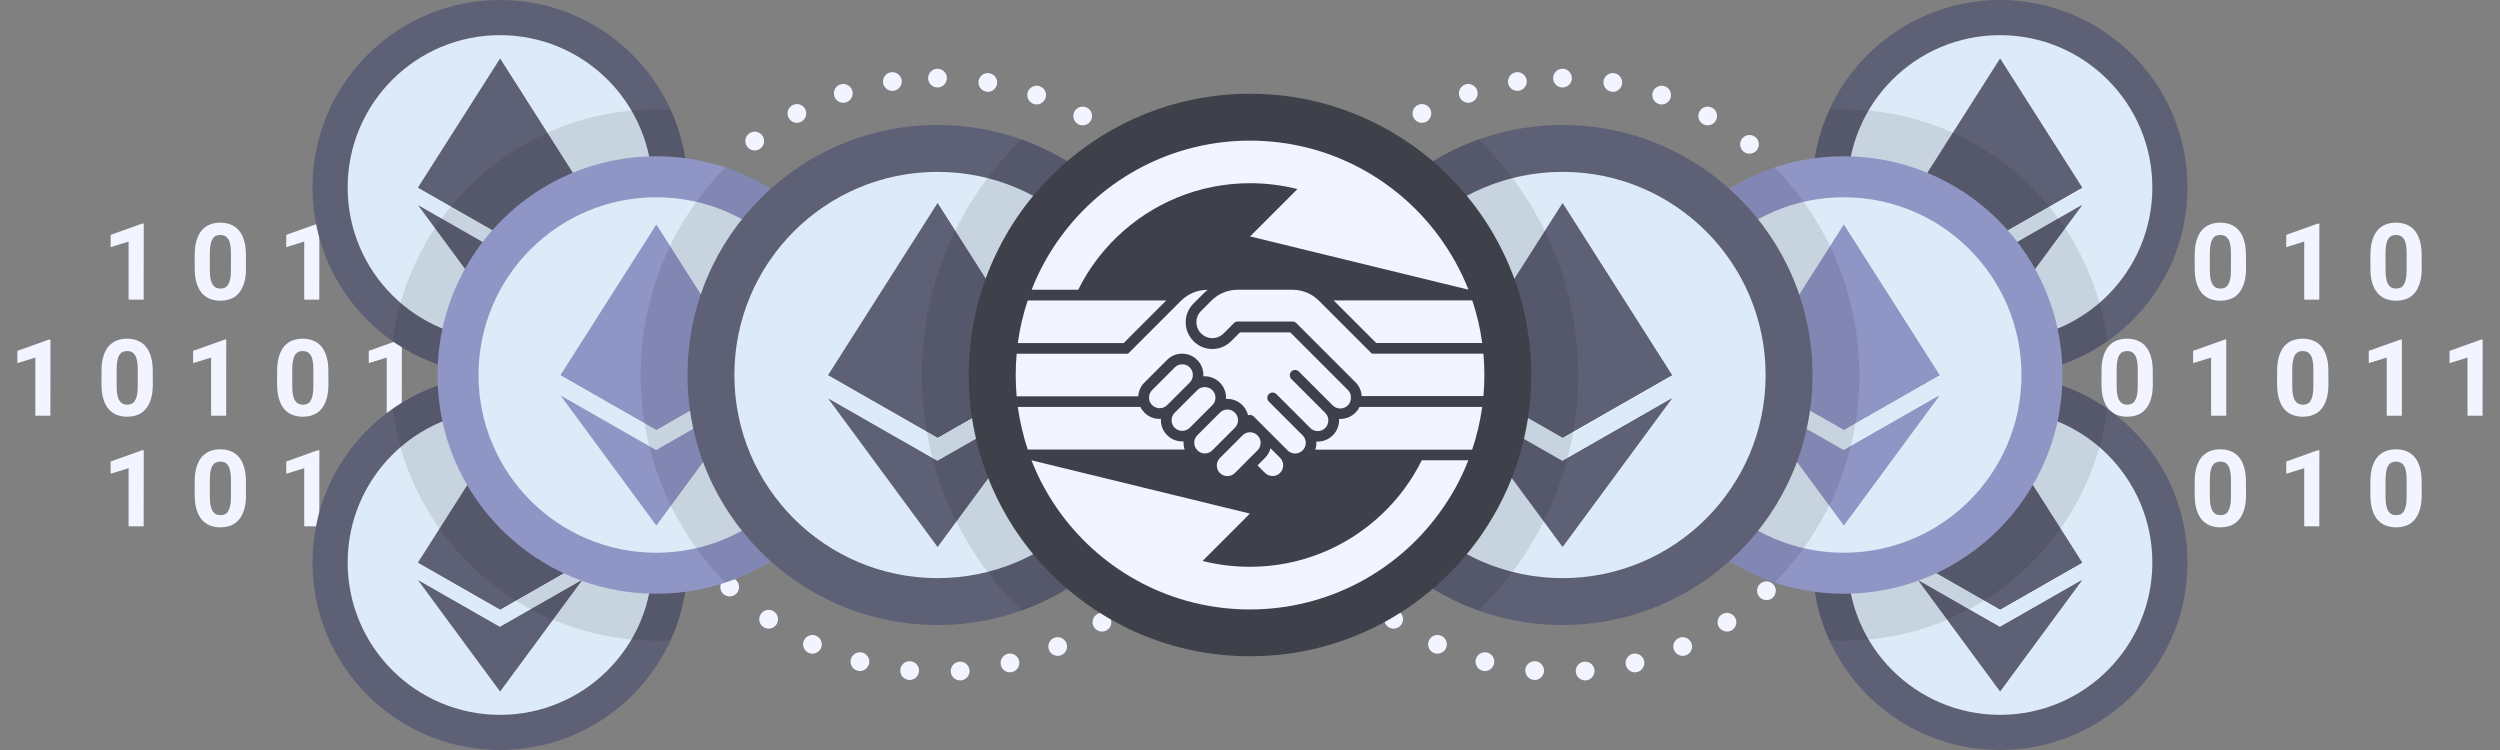 <?xml version="1.0" encoding="utf-8"?>
<!-- Generator: Adobe Illustrator 21.1.0, SVG Export Plug-In . SVG Version: 6.00 Build 0)  -->
<svg version="1.1" id="Layer_1" xmlns="http://www.w3.org/2000/svg" xmlns:xlink="http://www.w3.org/1999/xlink" x="0px" y="0px"
	 width="3200px" height="960px" viewBox="0 0 3200 960" enable-background="new 0 0 3200 960" xml:space="preserve">
<rect x="0" y="0" width="3200" height="960" fill="#808080" stroke="none"/>
<rect y="-320" display="none" fill="#2094FA" width="3200" height="1600"/>
<g>
	<g>
		<path fill="#F2F4FF" d="M2743.9,383.6h-19.3v-74.4l-23,7.1v-15.7l40.3-14.4h2.1L2743.9,383.6L2743.9,383.6L2743.9,383.6z"/>
		<path fill="#F2F4FF" d="M2874.9,343.4c0,7.3-0.8,13.6-2.4,18.8s-3.8,9.5-6.7,12.9s-6.3,5.9-10.3,7.4c-4,1.6-8.5,2.4-13.4,2.4
			s-9.4-0.8-13.4-2.4c-4-1.6-7.5-4.1-10.4-7.4c-2.9-3.4-5.1-7.7-6.7-12.9s-2.4-11.5-2.4-18.8v-16.9c0-7.3,0.8-13.6,2.4-18.8
			c1.6-5.2,3.8-9.5,6.7-12.9s6.3-5.8,10.3-7.4s8.5-2.4,13.3-2.4c4.9,0,9.4,0.8,13.4,2.4s7.5,4.1,10.4,7.4c2.9,3.4,5.1,7.7,6.7,12.9
			c1.6,5.2,2.4,11.5,2.4,18.8L2874.9,343.4L2874.9,343.4z M2855.6,323.8c0-4.3-0.3-7.9-0.9-10.9c-0.6-2.9-1.5-5.3-2.7-7.1
			s-2.6-3.1-4.3-3.9c-1.7-0.8-3.6-1.2-5.7-1.2c-2.1,0-4,0.4-5.7,1.2s-3.1,2.1-4.2,3.9c-1.2,1.8-2,4.2-2.6,7.1s-0.9,6.6-0.9,10.9V346
			c0,4.4,0.3,8,0.9,11c0.6,3,1.5,5.4,2.7,7.2s2.6,3.2,4.3,4s3.6,1.2,5.7,1.2c2.1,0,4-0.4,5.7-1.2s3.1-2.1,4.2-4
			c1.1-1.8,2-4.3,2.6-7.2c0.6-3,0.9-6.7,0.9-11V323.8z"/>
		<path fill="#F2F4FF" d="M2968.7,383.6h-19.3v-74.4l-23,7.1v-15.7l40.3-14.4h2.1L2968.7,383.6L2968.7,383.6L2968.7,383.6z"/>
		<path fill="#F2F4FF" d="M3099.8,343.4c0,7.3-0.8,13.6-2.4,18.8s-3.8,9.5-6.7,12.9s-6.3,5.9-10.3,7.4c-4,1.6-8.5,2.4-13.4,2.4
			s-9.4-0.8-13.4-2.4c-4-1.6-7.5-4.1-10.4-7.4c-2.9-3.4-5.1-7.7-6.7-12.9s-2.4-11.5-2.4-18.8v-16.9c0-7.3,0.8-13.6,2.4-18.8
			c1.6-5.2,3.8-9.5,6.7-12.9s6.3-5.8,10.3-7.4c4-1.6,8.5-2.4,13.3-2.4c4.9,0,9.4,0.8,13.4,2.4c4,1.6,7.5,4.1,10.4,7.4
			c2.9,3.4,5.1,7.7,6.7,12.9c1.6,5.2,2.4,11.5,2.4,18.8L3099.8,343.4L3099.8,343.4z M3080.5,323.8c0-4.3-0.3-7.9-0.9-10.9
			c-0.6-2.9-1.5-5.3-2.7-7.1s-2.6-3.1-4.3-3.9c-1.7-0.8-3.6-1.2-5.7-1.2c-2.1,0-4,0.4-5.7,1.2s-3.1,2.1-4.2,3.9
			c-1.2,1.8-2,4.2-2.6,7.1s-0.9,6.6-0.9,10.9V346c0,4.4,0.3,8,0.9,11c0.6,3,1.5,5.4,2.7,7.2s2.6,3.2,4.3,4s3.6,1.2,5.7,1.2
			c2.1,0,4-0.4,5.7-1.2s3.1-2.1,4.2-4c1.1-1.8,2-4.3,2.6-7.2c0.6-3,0.9-6.7,0.9-11V323.8z"/>
	</g>
	<g>
		<path fill="#F2F4FF" d="M2743.9,673.7h-19.3v-74.4l-23,7.1v-15.7l40.3-14.4h2.1L2743.9,673.7L2743.9,673.7L2743.9,673.7z"/>
		<path fill="#F2F4FF" d="M2874.9,633.5c0,7.3-0.8,13.6-2.4,18.8c-1.6,5.2-3.8,9.5-6.7,12.9s-6.3,5.9-10.3,7.4
			c-4,1.6-8.5,2.4-13.4,2.4s-9.4-0.8-13.4-2.4c-4-1.6-7.5-4.1-10.4-7.4c-2.9-3.4-5.1-7.7-6.7-12.9c-1.6-5.2-2.4-11.5-2.4-18.8v-16.9
			c0-7.3,0.8-13.6,2.4-18.8s3.8-9.5,6.7-12.9s6.3-5.8,10.3-7.4c4-1.6,8.5-2.4,13.3-2.4c4.9,0,9.4,0.8,13.4,2.4
			c4,1.6,7.5,4.1,10.4,7.4c2.9,3.4,5.1,7.7,6.7,12.9s2.4,11.5,2.4,18.8L2874.9,633.5L2874.9,633.5z M2855.6,613.9
			c0-4.3-0.3-7.9-0.9-10.9c-0.6-2.9-1.5-5.3-2.7-7.1s-2.6-3.1-4.3-3.9c-1.7-0.8-3.6-1.2-5.7-1.2c-2.1,0-4,0.4-5.7,1.2
			s-3.1,2.1-4.2,3.9c-1.2,1.8-2,4.2-2.6,7.1c-0.6,2.9-0.9,6.6-0.9,10.9V636c0,4.4,0.3,8,0.9,11c0.6,3,1.5,5.4,2.7,7.2s2.6,3.2,4.3,4
			s3.6,1.2,5.7,1.2c2.1,0,4-0.4,5.7-1.2s3.1-2.1,4.2-4c1.1-1.8,2-4.3,2.6-7.2c0.6-3,0.9-6.7,0.9-11V613.9z"/>
		<path fill="#F2F4FF" d="M2968.7,673.7h-19.3v-74.4l-23,7.1v-15.7l40.3-14.4h2.1L2968.7,673.7L2968.7,673.7L2968.7,673.7z"/>
		<path fill="#F2F4FF" d="M3099.8,633.5c0,7.3-0.8,13.6-2.4,18.8c-1.6,5.2-3.8,9.5-6.7,12.9s-6.3,5.9-10.3,7.4
			c-4,1.6-8.5,2.4-13.4,2.4s-9.4-0.8-13.4-2.4c-4-1.6-7.5-4.1-10.4-7.4c-2.9-3.4-5.1-7.7-6.7-12.9c-1.6-5.2-2.4-11.5-2.4-18.8v-16.9
			c0-7.3,0.8-13.6,2.4-18.8s3.8-9.5,6.7-12.9s6.3-5.8,10.3-7.4c4-1.6,8.5-2.4,13.3-2.4c4.9,0,9.4,0.8,13.4,2.4
			c4,1.6,7.5,4.1,10.4,7.4c2.9,3.4,5.1,7.7,6.7,12.9s2.4,11.5,2.4,18.8L3099.8,633.5L3099.8,633.5z M3080.5,613.9
			c0-4.3-0.3-7.9-0.9-10.9c-0.6-2.9-1.5-5.3-2.7-7.1s-2.6-3.1-4.3-3.9c-1.7-0.8-3.6-1.2-5.7-1.2c-2.1,0-4,0.4-5.7,1.2
			s-3.1,2.1-4.2,3.9c-1.2,1.8-2,4.2-2.6,7.1c-0.6,2.9-0.9,6.6-0.9,10.9V636c0,4.4,0.3,8,0.9,11c0.6,3,1.5,5.4,2.7,7.2s2.6,3.2,4.3,4
			s3.6,1.2,5.7,1.2c2.1,0,4-0.4,5.7-1.2s3.1-2.1,4.2-4c1.1-1.8,2-4.3,2.6-7.2c0.6-3,0.9-6.7,0.9-11V613.9z"/>
	</g>
	<g>
		<path fill="#F2F4FF" d="M2624.5,532.1h-19.3v-74.4l-23,7.1v-15.7l40.3-14.4h2.1L2624.5,532.1L2624.5,532.1z"/>
		<path fill="#F2F4FF" d="M2755.6,491.9c0,7.3-0.8,13.6-2.4,18.8s-3.8,9.5-6.7,12.9s-6.3,5.9-10.3,7.4c-4,1.6-8.5,2.4-13.4,2.4
			s-9.4-0.8-13.4-2.4s-7.5-4.1-10.4-7.4c-2.9-3.4-5.1-7.7-6.7-12.9s-2.4-11.5-2.4-18.8V475c0-7.3,0.8-13.6,2.4-18.8
			c1.6-5.2,3.8-9.5,6.7-12.9s6.3-5.8,10.3-7.4c4-1.6,8.5-2.4,13.3-2.4c4.9,0,9.4,0.8,13.4,2.4c4,1.6,7.5,4.1,10.4,7.4
			c2.9,3.4,5.1,7.7,6.7,12.9c1.6,5.2,2.4,11.5,2.4,18.8L2755.6,491.9L2755.6,491.9z M2736.3,472.4c0-4.3-0.3-7.9-0.9-10.9
			c-0.6-2.9-1.5-5.3-2.7-7.1s-2.6-3.1-4.3-3.9c-1.7-0.8-3.6-1.2-5.7-1.2s-4,0.4-5.7,1.2s-3.1,2.1-4.2,3.9c-1.2,1.8-2,4.2-2.6,7.1
			s-0.9,6.6-0.9,10.9v22.2c0,4.4,0.3,8,0.9,11s1.5,5.4,2.7,7.2s2.6,3.2,4.3,4s3.6,1.2,5.7,1.2s4-0.4,5.7-1.2s3.1-2.1,4.2-4
			c1.1-1.8,2-4.3,2.6-7.2c0.6-3,0.9-6.7,0.9-11V472.4z"/>
		<path fill="#F2F4FF" d="M2849.5,532.1h-19.3v-74.4l-23,7.1v-15.7l40.3-14.4h2.1v97.4L2849.5,532.1L2849.5,532.1z"/>
		<path fill="#F2F4FF" d="M2980.4,491.9c0,7.3-0.8,13.6-2.4,18.8s-3.8,9.5-6.7,12.9s-6.3,5.9-10.3,7.4c-4,1.6-8.5,2.4-13.4,2.4
			s-9.4-0.8-13.4-2.4s-7.5-4.1-10.4-7.4c-2.9-3.4-5.1-7.7-6.7-12.9c-1.6-5.2-2.4-11.5-2.4-18.8V475c0-7.3,0.8-13.6,2.4-18.8
			c1.6-5.2,3.8-9.5,6.7-12.9s6.3-5.8,10.3-7.4c4-1.6,8.5-2.4,13.3-2.4c4.9,0,9.4,0.8,13.4,2.4c4,1.6,7.5,4.1,10.4,7.4
			c2.9,3.4,5.1,7.7,6.7,12.9c1.6,5.2,2.4,11.5,2.4,18.8L2980.4,491.9L2980.4,491.9z M2961.1,472.4c0-4.3-0.3-7.9-0.9-10.9
			c-0.6-2.9-1.5-5.3-2.7-7.1s-2.6-3.1-4.3-3.9s-3.6-1.2-5.7-1.2c-2.1,0-4,0.4-5.7,1.2s-3.1,2.1-4.2,3.9c-1.1,1.8-2,4.2-2.6,7.1
			s-0.9,6.6-0.9,10.9v22.2c0,4.4,0.3,8,0.9,11s1.5,5.4,2.7,7.2s2.6,3.2,4.3,4s3.6,1.2,5.7,1.2c2.1,0,4-0.4,5.7-1.2s3.1-2.1,4.2-4
			c1.1-1.8,2-4.3,2.6-7.2c0.6-3,0.9-6.7,0.9-11V472.4z"/>
		<path fill="#F2F4FF" d="M3074.3,532.1H3055v-74.4l-23,7.1v-15.7l40.3-14.4h2.1v97.4L3074.3,532.1L3074.3,532.1z"/>
		<path fill="#F2F4FF" d="M3177.7,532.1h-19.3v-74.4l-23,7.1v-15.7l40.3-14.4h2.1L3177.7,532.1L3177.7,532.1z"/>
	</g>
</g>
<g>
	<g>
		<path fill="#F2F4FF" d="M183.9,383.6h-19.3v-74.4l-23,7.1v-15.7l40.3-14.4h2.1L183.9,383.6L183.9,383.6L183.9,383.6z"/>
		<path fill="#F2F4FF" d="M314.9,343.4c0,7.3-0.8,13.6-2.4,18.8s-3.8,9.5-6.7,12.9c-2.9,3.4-6.3,5.9-10.3,7.4
			c-4,1.6-8.5,2.4-13.4,2.4s-9.4-0.8-13.4-2.4c-4-1.6-7.5-4.1-10.4-7.4c-2.9-3.4-5.1-7.7-6.7-12.9c-1.6-5.2-2.4-11.5-2.4-18.8v-16.9
			c0-7.3,0.8-13.6,2.4-18.8c1.6-5.2,3.8-9.5,6.7-12.9s6.3-5.8,10.3-7.4s8.5-2.4,13.3-2.4c4.9,0,9.4,0.8,13.4,2.4
			c4,1.6,7.5,4.1,10.4,7.4c2.9,3.4,5.1,7.7,6.7,12.9s2.4,11.5,2.4,18.8v16.9H314.9z M295.6,323.8c0-4.3-0.3-7.9-0.9-10.9
			c-0.6-2.9-1.5-5.3-2.7-7.1s-2.6-3.1-4.3-3.9c-1.7-0.8-3.6-1.2-5.7-1.2s-4,0.4-5.7,1.2s-3.1,2.1-4.2,3.9c-1.2,1.8-2,4.2-2.6,7.1
			c-0.6,2.9-0.9,6.6-0.9,10.9V346c0,4.4,0.3,8,0.9,11s1.5,5.4,2.7,7.2s2.6,3.2,4.3,4s3.6,1.2,5.7,1.2s4-0.4,5.7-1.2s3.1-2.1,4.2-4
			c1.1-1.8,2-4.3,2.6-7.2c0.6-3,0.9-6.7,0.9-11V323.8z"/>
		<path fill="#F2F4FF" d="M408.7,383.6h-19.3v-74.4l-23,7.1v-15.7l40.3-14.4h2.1L408.7,383.6L408.7,383.6L408.7,383.6z"/>
		<path fill="#F2F4FF" d="M539.8,343.4c0,7.3-0.8,13.6-2.4,18.8c-1.6,5.2-3.8,9.5-6.7,12.9s-6.3,5.9-10.3,7.4
			c-4,1.6-8.5,2.4-13.4,2.4s-9.4-0.8-13.4-2.4c-4-1.6-7.5-4.1-10.4-7.4c-2.9-3.4-5.1-7.7-6.7-12.9s-2.4-11.5-2.4-18.8v-16.9
			c0-7.3,0.8-13.6,2.4-18.8s3.8-9.5,6.7-12.9c2.9-3.4,6.3-5.8,10.3-7.4s8.5-2.4,13.3-2.4c4.9,0,9.4,0.8,13.4,2.4s7.5,4.1,10.4,7.4
			c2.9,3.4,5.1,7.7,6.7,12.9c1.6,5.2,2.4,11.5,2.4,18.8L539.8,343.4L539.8,343.4z M520.5,323.8c0-4.3-0.3-7.9-0.9-10.9
			c-0.6-2.9-1.5-5.3-2.7-7.1s-2.6-3.1-4.3-3.9c-1.7-0.8-3.6-1.2-5.7-1.2s-4,0.4-5.7,1.2s-3.1,2.1-4.2,3.9c-1.2,1.8-2,4.2-2.6,7.1
			c-0.6,2.9-0.9,6.6-0.9,10.9V346c0,4.4,0.3,8,0.9,11s1.5,5.4,2.7,7.2s2.6,3.2,4.3,4s3.6,1.2,5.7,1.2s4-0.4,5.7-1.2
			c1.7-0.8,3.1-2.1,4.2-4c1.1-1.8,2-4.3,2.6-7.2c0.6-3,0.9-6.7,0.9-11L520.5,323.8L520.5,323.8z"/>
	</g>
	<g>
		<path fill="#F2F4FF" d="M183.9,673.7h-19.3v-74.4l-23,7.1v-15.7l40.3-14.4h2.1L183.9,673.7L183.9,673.7L183.9,673.7z"/>
		<path fill="#F2F4FF" d="M314.9,633.5c0,7.3-0.8,13.6-2.4,18.8s-3.8,9.5-6.7,12.9c-2.9,3.4-6.3,5.9-10.3,7.4
			c-4,1.6-8.5,2.4-13.4,2.4s-9.4-0.8-13.4-2.4c-4-1.6-7.5-4.1-10.4-7.4c-2.9-3.4-5.1-7.7-6.7-12.9c-1.6-5.2-2.4-11.5-2.4-18.8v-16.9
			c0-7.3,0.8-13.6,2.4-18.8c1.6-5.2,3.8-9.5,6.7-12.9s6.3-5.8,10.3-7.4c4-1.6,8.5-2.4,13.3-2.4c4.9,0,9.4,0.8,13.4,2.4
			c4,1.6,7.5,4.1,10.4,7.4c2.9,3.4,5.1,7.7,6.7,12.9s2.4,11.5,2.4,18.8v16.9H314.9z M295.6,613.9c0-4.3-0.3-7.9-0.9-10.9
			c-0.6-2.9-1.5-5.3-2.7-7.1s-2.6-3.1-4.3-3.9c-1.7-0.8-3.6-1.2-5.7-1.2s-4,0.4-5.7,1.2s-3.1,2.1-4.2,3.9c-1.2,1.8-2,4.2-2.6,7.1
			c-0.6,2.9-0.9,6.6-0.9,10.9V636c0,4.4,0.3,8,0.9,11s1.5,5.4,2.7,7.2s2.6,3.2,4.3,4c1.7,0.8,3.6,1.2,5.7,1.2s4-0.4,5.7-1.2
			s3.1-2.1,4.2-4c1.1-1.8,2-4.3,2.6-7.2c0.6-3,0.9-6.7,0.9-11V613.9z"/>
		<path fill="#F2F4FF" d="M408.7,673.7h-19.3v-74.4l-23,7.1v-15.7l40.3-14.4h2.1L408.7,673.7L408.7,673.7L408.7,673.7z"/>
		<path fill="#F2F4FF" d="M539.8,633.5c0,7.3-0.8,13.6-2.4,18.8c-1.6,5.2-3.8,9.5-6.7,12.9s-6.3,5.9-10.3,7.4
			c-4,1.6-8.5,2.4-13.4,2.4s-9.4-0.8-13.4-2.4c-4-1.6-7.5-4.1-10.4-7.4c-2.9-3.4-5.1-7.7-6.7-12.9s-2.4-11.5-2.4-18.8v-16.9
			c0-7.3,0.8-13.6,2.4-18.8s3.8-9.5,6.7-12.9c2.9-3.4,6.3-5.8,10.3-7.4c4-1.6,8.5-2.4,13.3-2.4c4.9,0,9.4,0.8,13.4,2.4
			c4,1.6,7.5,4.1,10.4,7.4c2.9,3.4,5.1,7.7,6.7,12.9c1.6,5.2,2.4,11.5,2.4,18.8L539.8,633.5L539.8,633.5z M520.5,613.9
			c0-4.3-0.3-7.9-0.9-10.9c-0.6-2.9-1.5-5.3-2.7-7.1s-2.6-3.1-4.3-3.9c-1.7-0.8-3.6-1.2-5.7-1.2s-4,0.4-5.7,1.2s-3.1,2.1-4.2,3.9
			c-1.2,1.8-2,4.2-2.6,7.1c-0.6,2.9-0.9,6.6-0.9,10.9V636c0,4.4,0.3,8,0.9,11s1.5,5.4,2.7,7.2s2.6,3.2,4.3,4
			c1.7,0.8,3.6,1.2,5.7,1.2s4-0.4,5.7-1.2c1.7-0.8,3.1-2.1,4.2-4c1.1-1.8,2-4.3,2.6-7.2c0.6-3,0.9-6.7,0.9-11L520.5,613.9
			L520.5,613.9z"/>
	</g>
	<g>
		<path fill="#F2F4FF" d="M64.5,532.1H45.2v-74.4l-23,7.1v-15.7l40.3-14.4h2.1L64.5,532.1L64.5,532.1z"/>
		<path fill="#F2F4FF" d="M195.6,491.9c0,7.3-0.8,13.6-2.4,18.8c-1.6,5.2-3.8,9.5-6.7,12.9s-6.3,5.9-10.3,7.4
			c-4,1.6-8.5,2.4-13.4,2.4s-9.4-0.8-13.4-2.4s-7.5-4.1-10.4-7.4c-2.9-3.4-5.1-7.7-6.7-12.9c-1.6-5.2-2.4-11.5-2.4-18.8V475
			c0-7.3,0.8-13.6,2.4-18.8c1.6-5.2,3.8-9.5,6.7-12.9s6.3-5.8,10.3-7.4c4-1.6,8.5-2.4,13.3-2.4c4.9,0,9.4,0.8,13.4,2.4
			c4,1.6,7.5,4.1,10.4,7.4c2.9,3.4,5.1,7.7,6.7,12.9c1.6,5.2,2.4,11.5,2.4,18.8L195.6,491.9L195.6,491.9z M176.3,472.4
			c0-4.3-0.3-7.9-0.9-10.9c-0.6-2.9-1.5-5.3-2.7-7.1s-2.6-3.1-4.3-3.9c-1.7-0.8-3.6-1.2-5.7-1.2c-2.1,0-4,0.4-5.7,1.2
			s-3.1,2.1-4.2,3.9c-1.2,1.8-2,4.2-2.6,7.1s-0.9,6.6-0.9,10.9v22.2c0,4.4,0.3,8,0.9,11c0.6,3,1.5,5.4,2.7,7.2s2.6,3.2,4.3,4
			s3.6,1.2,5.7,1.2s4-0.4,5.7-1.2s3.1-2.1,4.2-4c1.1-1.8,2-4.3,2.6-7.2c0.6-3,0.9-6.7,0.9-11V472.4z"/>
		<path fill="#F2F4FF" d="M289.5,532.1h-19.3v-74.4l-23,7.1v-15.7l40.3-14.4h2.1L289.5,532.1L289.5,532.1L289.5,532.1z"/>
		<path fill="#F2F4FF" d="M420.4,491.9c0,7.3-0.8,13.6-2.4,18.8s-3.8,9.5-6.7,12.9s-6.3,5.9-10.3,7.4c-4,1.6-8.5,2.4-13.4,2.4
			s-9.4-0.8-13.4-2.4c-4-1.6-7.5-4.1-10.4-7.4c-2.9-3.4-5.1-7.7-6.7-12.9s-2.4-11.5-2.4-18.8V475c0-7.3,0.8-13.6,2.4-18.8
			s3.8-9.5,6.7-12.9c2.9-3.4,6.3-5.8,10.3-7.4c4-1.6,8.5-2.4,13.3-2.4c4.9,0,9.4,0.8,13.4,2.4c4,1.6,7.5,4.1,10.4,7.4
			c2.9,3.4,5.1,7.7,6.7,12.9s2.4,11.5,2.4,18.8L420.4,491.9L420.4,491.9z M401.1,472.4c0-4.3-0.3-7.9-0.9-10.9
			c-0.6-2.9-1.5-5.3-2.7-7.1s-2.6-3.1-4.3-3.9c-1.7-0.8-3.6-1.2-5.7-1.2s-4,0.4-5.7,1.2s-3.1,2.1-4.2,3.9c-1.1,1.8-2,4.2-2.6,7.1
			s-0.9,6.6-0.9,10.9v22.2c0,4.4,0.3,8,0.9,11s1.5,5.4,2.7,7.2s2.6,3.2,4.3,4c1.7,0.8,3.6,1.2,5.7,1.2s4-0.4,5.7-1.2s3.1-2.1,4.2-4
			c1.1-1.8,2-4.3,2.6-7.2c0.6-3,0.9-6.7,0.9-11V472.4z"/>
		<path fill="#F2F4FF" d="M514.3,532.1H495v-74.4l-23,7.1v-15.7l40.3-14.4h2.1L514.3,532.1L514.3,532.1L514.3,532.1z"/>
		<path fill="#F2F4FF" d="M617.7,532.1h-19.3v-74.4l-23,7.1v-15.7l40.3-14.4h2.1L617.7,532.1L617.7,532.1z"/>
	</g>
</g>
<g id="surface1_2_">
	<circle display="none" fill="#FFFFFF" cx="2000" cy="480" r="400"/>
	<g display="none">
		
			<circle display="inline" fill="none" stroke="#FF3B30" stroke-width="24" stroke-linecap="round" stroke-linejoin="round" stroke-dasharray="0,64.738" cx="2000" cy="480" r="380"/>
	</g>
	<g>
		<g>
			<path fill="#F2F4FF" d="M2017,859.8c-0.5-6.6,4.5-12.4,11.1-12.9l0,0c6.6-0.5,12.4,4.5,12.9,11.1l0,0c0.5,6.6-4.5,12.4-11.1,12.9
				l0,0l0,0l0,0c-0.3,0-0.6,0-0.9,0l0,0C2022.7,870.9,2017.5,866.1,2017,859.8z M1963.2,870.3L1963.2,870.3L1963.2,870.3
				c-6.6-0.6-11.4-6.5-10.8-13.1l0,0c0.6-6.6,6.5-11.5,13.1-10.8l0,0c6.6,0.6,11.5,6.5,10.8,13.1l0,0c-0.6,6.2-5.8,10.9-11.9,10.9
				l0,0C1964,870.3,1963.6,870.3,1963.2,870.3z M2081.1,851.5c-1.6-6.4,2.3-12.9,8.7-14.6l0,0c6.4-1.6,13,2.3,14.6,8.7l0,0
				c1.6,6.4-2.3,13-8.7,14.6l0,0l0,0l0,0c-1,0.2-2,0.4-2.9,0.4l0,0C2087.4,860.6,2082.5,857,2081.1,851.5z M1897.6,858.5
				L1897.6,858.5L1897.6,858.5c-6.4-1.7-10.2-8.3-8.5-14.7l0,0c1.7-6.4,8.3-10.2,14.7-8.5l0,0c6.4,1.7,10.2,8.3,8.5,14.7l0,0
				c-1.5,5.3-6.3,8.9-11.6,8.9l0,0C1899.7,858.9,1898.6,858.8,1897.6,858.5z M2142.9,832.4c-2.7-6.1,0-13.2,6.1-15.8l0,0
				c6.1-2.7,13.1,0.1,15.8,6.1l0,0c2.7,6.1-0.1,13.2-6.1,15.8l0,0c-1.6,0.7-3.2,1-4.9,1l0,0C2149.3,839.5,2144.9,836.9,2142.9,832.4
				z M1834.9,835.6c-6-2.8-8.6-9.9-5.8-15.9l0,0c2.8-6,9.9-8.6,15.9-5.8l0,0c6,2.8,8.6,9.9,5.8,15.9l0,0c-2,4.4-6.4,6.9-10.9,6.9
				l0,0C1838.3,836.8,1836.5,836.4,1834.9,835.6z M2200.5,803.1c-3.7-5.5-2.2-13,3.3-16.6l0,0c5.5-3.7,13-2.2,16.7,3.3l0,0
				c3.7,5.5,2.2,13-3.3,16.6l0,0l0,0l0,0c-2,1.4-4.4,2-6.6,2l0,0C2206.6,808.4,2202.8,806.5,2200.5,803.1z M1777,802.5
				c-5.5-3.8-6.8-11.2-3-16.7l0,0c3.8-5.5,11.2-6.8,16.7-3l0,0c5.5,3.8,6.8,11.2,3,16.7l0,0c-2.3,3.4-6.1,5.2-9.9,5.2l0,0
				C1781.5,804.6,1779.1,803.9,1777,802.5z M2252.3,764.4c-4.5-4.8-4.3-12.4,0.5-17l0,0c4.8-4.5,12.4-4.3,17,0.5l0,0
				c4.5,4.8,4.3,12.4-0.5,17l0,0l0,0l0,0c-2.3,2.2-5.3,3.3-8.2,3.3l0,0C2257.9,768.1,2254.7,766.9,2252.3,764.4z M1725.6,760
				c-4.7-4.6-4.8-12.2-0.2-17l0,0c4.6-4.7,12.2-4.8,17-0.2l0,0c4.7,4.6,4.8,12.2,0.2,17l0,0c-2.3,2.4-5.5,3.6-8.6,3.6l0,0
				C1731,763.4,1728,762.3,1725.6,760z M2296.9,717.5c-5.3-4-6.4-11.5-2.4-16.8l0,0c4-5.3,11.5-6.4,16.8-2.4l0,0
				c5.3,4,6.4,11.5,2.4,16.8l0,0c-2.4,3.1-6,4.8-9.6,4.8l0,0C2301.6,719.9,2299.1,719.1,2296.9,717.5z M1682.1,709.5L1682.1,709.5
				L1682.1,709.5c-3.9-5.4-2.7-12.9,2.7-16.8l0,0c5.4-3.9,12.9-2.7,16.8,2.7l0,0c3.9,5.4,2.7,12.9-2.7,16.8l0,0
				c-2.1,1.5-4.6,2.3-7,2.3l0,0C1688.1,714.4,1684.5,712.7,1682.1,709.5z M2332.9,663.7c-5.9-3-8.2-10.3-5.2-16.2l0,0
				c3-5.9,10.2-8.2,16.2-5.2l0,0c5.9,3,8.2,10.2,5.2,16.2l0,0l0,0l0,0c-2.1,4.1-6.3,6.5-10.7,6.5l0,0
				C2336.5,665.1,2334.7,664.6,2332.9,663.7z M1647.8,652.3L1647.8,652.3L1647.8,652.3c-2.9-6-0.5-13.1,5.5-16.1l0,0
				c6-2.9,13.1-0.5,16,5.5l0,0c2.9,5.9,0.5,13.1-5.5,16l0,0c-1.7,0.8-3.5,1.2-5.3,1.2l0,0C1654.1,659,1649.9,656.5,1647.8,652.3z
				 M2359.3,604.6c-6.3-2-9.9-8.7-7.9-15l0,0c2-6.3,8.7-9.9,15-7.9l0,0c6.3,2,9.9,8.7,7.9,15l0,0c-1.6,5.1-6.3,8.4-11.5,8.4l0,0
				C2361.7,605.2,2360.5,605,2359.3,604.6z M1623.7,590.1c-1.9-6.4,1.8-13,8.1-14.9l0,0c6.4-1.9,13,1.8,14.9,8.2l0,0
				c1.9,6.4-1.8,13-8.2,14.9l0,0c-1.1,0.3-2.2,0.5-3.4,0.5l0,0C1630,598.8,1625.2,595.3,1623.7,590.1z M2375.2,542
				c-6.6-0.9-11.2-6.9-10.3-13.5l0,0c0.9-6.6,6.9-11.2,13.5-10.3l0,0c6.6,0.9,11.2,6.9,10.3,13.5l0,0c-0.8,6-6,10.4-11.9,10.4l0,0
				C2376.2,542.1,2375.7,542,2375.2,542z M1610.5,524.7L1610.5,524.7L1610.5,524.7c-0.8-6.6,4-12.5,10.6-13.3l0,0
				c6.6-0.8,12.5,4,13.3,10.6l0,0c0.8,6.6-4,12.5-10.6,13.3l0,0c-0.5,0-0.9,0.1-1.4,0.1l0,0C1616.4,535.4,1611.2,530.9,1610.5,524.7
				z M2367.7,465.9c-0.2-6.6,4.9-12.2,11.5-12.4l0,0c6.6-0.2,12.2,4.9,12.4,11.5l0,0c0.2,6.6-4.9,12.2-11.5,12.4l0,0
				c-0.2,0-0.3,0-0.5,0l0,0C2373.3,477.5,2368,472.4,2367.7,465.9z M1619.9,470.8c-6.6-0.4-11.7-6-11.3-12.6l0,0
				c0.4-6.6,6-11.7,12.6-11.3l0,0c6.6,0.4,11.7,6,11.3,12.6l0,0c-0.4,6.4-5.6,11.3-12,11.3l0,0
				C1620.4,470.8,1620.1,470.8,1619.9,470.8z M2360.1,403.8c-1.4-6.5,2.8-12.9,9.3-14.2l0,0c6.5-1.4,12.8,2.8,14.2,9.3l0,0l0,0l0,0
				c1.4,6.5-2.8,12.9-9.3,14.2l0,0c-0.8,0.2-1.7,0.3-2.5,0.3l0,0C2366.3,413.3,2361.3,409.5,2360.1,403.8z M1626.9,406.5
				c-6.4-1.5-10.5-7.9-9-14.4l0,0c1.5-6.5,7.9-10.5,14.4-9l0,0c6.5,1.5,10.5,7.9,9,14.4l0,0c-1.3,5.6-6.2,9.3-11.7,9.3l0,0
				C1628.7,406.8,1627.8,406.7,1626.9,406.5z M2342,343.9c-2.5-6.2,0.5-13.1,6.7-15.6l0,0c6.2-2.5,13.1,0.5,15.6,6.7l0,0
				c2.5,6.2-0.5,13.1-6.7,15.6l0,0c-1.5,0.6-3,0.9-4.4,0.9l0,0C2348.4,351.5,2343.9,348.6,2342,343.9z M1644.8,344.3
				c-6.1-2.6-9-9.6-6.4-15.7l0,0l0,0l0,0c2.6-6.1,9.6-9,15.7-6.4l0,0c6.1,2.6,9,9.6,6.4,15.7l0,0c-1.9,4.6-6.4,7.4-11.1,7.4l0,0
				C1647.8,345.2,1646.3,344.9,1644.8,344.3z M2314,288L2314,288c-3.5-5.6-1.7-13,4-16.5l0,0c5.7-3.5,13-1.7,16.5,4l0,0
				c3.5,5.6,1.7,13-4,16.5l0,0c-1.9,1.2-4.1,1.8-6.3,1.8l0,0C2320.2,293.7,2316.2,291.7,2314,288z M1672.9,286
				c-5.6-3.6-7.2-11-3.7-16.6l0,0l0,0l0,0c3.6-5.6,11-7.2,16.6-3.7l0,0c5.6,3.6,7.2,11,3.7,16.6l0,0c-2.3,3.6-6.2,5.5-10.1,5.5l0,0
				C1677.2,287.9,1674.9,287.3,1672.9,286z M2276.9,237.6L2276.9,237.6c-4.4-5-3.9-12.6,1.1-16.9l0,0c5-4.4,12.6-3.9,16.9,1.1l0,0
				c4.4,5,3.9,12.6-1.1,16.9l0,0c-2.3,2-5.1,3-7.9,3l0,0C2282.5,241.6,2279.2,240.3,2276.9,237.6z M1710.6,233.4
				c-4.9-4.5-5.3-12-0.8-17l0,0c4.5-4.9,12-5.3,17-0.8l0,0c4.9,4.5,5.3,12,0.8,17l0,0c-2.4,2.6-5.6,3.9-8.9,3.9l0,0
				C1715.8,236.6,1712.9,235.5,1710.6,233.4z M2231.8,194.1c-5.2-4.2-5.9-11.7-1.8-16.9l0,0c4.2-5.1,11.7-5.9,16.9-1.8l0,0
				c5.1,4.2,5.9,11.7,1.8,16.9l0,0c-2.4,2.9-5.8,4.4-9.3,4.4l0,0C2236.6,196.8,2234,195.9,2231.8,194.1z M1756.6,187.9
				c-4.1-5.2-3.2-12.8,2-16.8l0,0c5.2-4.1,12.8-3.2,16.9,2l0,0c4.1,5.2,3.2,12.8-2,16.9l0,0c-2.2,1.7-4.8,2.6-7.4,2.6l0,0
				C1762.5,192.6,1758.9,191,1756.6,187.9z M2180,158.9c-5.8-3.2-7.8-10.6-4.6-16.3l0,0c3.2-5.8,10.6-7.8,16.3-4.6l0,0
				c5.8,3.2,7.8,10.6,4.6,16.3l0,0c-2.2,3.9-6.3,6.1-10.5,6.1l0,0C2183.8,160.5,2181.8,160,2180,158.9z M1809.5,150.9
				c-3.1-5.8-1-13.1,4.9-16.3l0,0l0,0l0,0c5.8-3.1,13.1-0.9,16.2,4.9l0,0c3.1,5.8,1,13.1-4.9,16.3l0,0c-1.8,1-3.8,1.4-5.7,1.4l0,0
				C1815.8,157.2,1811.7,154.9,1809.5,150.9z M2122.9,133c-6.2-2.2-9.5-9.1-7.3-15.3l0,0c2.2-6.2,9.1-9.5,15.3-7.3l0,0l0,0l0,0
				c6.2,2.2,9.5,9.1,7.3,15.3l0,0c-1.8,4.9-6.4,8-11.3,8l0,0C2125.6,133.7,2124.3,133.5,2122.9,133z M1868,123.3
				c-2.1-6.3,1.3-13.1,7.6-15.2l0,0l0,0l0,0c6.3-2.1,13.1,1.3,15.2,7.6l0,0c2.1,6.3-1.3,13.1-7.6,15.2l0,0c-1.3,0.4-2.5,0.6-3.8,0.6
				l0,0C1874.4,131.5,1869.7,128.4,1868,123.3z M2062.4,117.3c-6.5-1.1-10.9-7.3-9.8-13.8l0,0c1.1-6.5,7.3-10.9,13.8-9.8l0,0l0,0
				l0,0c6.5,1.1,10.9,7.3,9.8,13.9l0,0c-1,5.8-6.1,10-11.8,10l0,0C2063.8,117.4,2063.1,117.4,2062.4,117.3z M1930.4,106.2
				c-1-6.6,3.5-12.7,10-13.7l0,0c6.6-1,12.7,3.5,13.7,10l0,0c1,6.5-3.5,12.7-10.1,13.7l0,0c-0.6,0.1-1.2,0.1-1.8,0.1l0,0
				C1936.4,116.4,1931.3,112.1,1930.4,106.2z M1988,100c0-6.6,5.4-12,12-12l0,0c6.6,0,12,5.4,12,12l0,0c0,6.6-5.4,12-12,12l0,0
				C1993.4,112,1988,106.6,1988,100z"/>
		</g>
	</g>
</g>
<g id="surface1_7_">
	<circle display="none" fill="#FFFFFF" cx="1200" cy="480" r="400"/>
	<g display="none">
		
			<circle display="inline" fill="none" stroke="#FF3B30" stroke-width="24" stroke-linecap="round" stroke-linejoin="round" stroke-dasharray="0,64.738" cx="1200" cy="480" r="380"/>
	</g>
	<g>
		<g>
			<path fill="#F2F4FF" d="M1217,859.8c-0.5-6.6,4.5-12.4,11.1-12.9l0,0c6.6-0.5,12.4,4.5,12.9,11.1l0,0c0.5,6.6-4.5,12.4-11.1,12.9
				l0,0l0,0l0,0c-0.3,0-0.6,0-0.9,0l0,0C1222.7,870.9,1217.5,866.1,1217,859.8z M1163.2,870.3L1163.2,870.3L1163.2,870.3
				c-6.6-0.6-11.4-6.5-10.8-13.1l0,0c0.6-6.6,6.5-11.5,13.1-10.8l0,0c6.6,0.6,11.5,6.5,10.8,13.1l0,0c-0.6,6.2-5.8,10.9-11.9,10.9
				l0,0C1164,870.3,1163.6,870.3,1163.2,870.3z M1281.1,851.5c-1.6-6.4,2.3-12.9,8.7-14.6l0,0c6.4-1.6,13,2.3,14.6,8.7l0,0
				c1.6,6.4-2.3,13-8.7,14.6l0,0l0,0l0,0c-1,0.2-2,0.4-2.9,0.4l0,0C1287.4,860.6,1282.5,857,1281.1,851.5z M1097.6,858.5
				L1097.6,858.5L1097.6,858.5c-6.4-1.7-10.2-8.3-8.5-14.7l0,0c1.7-6.4,8.3-10.2,14.7-8.5l0,0c6.4,1.7,10.2,8.3,8.5,14.7l0,0
				c-1.5,5.3-6.3,8.9-11.6,8.9l0,0C1099.7,858.9,1098.6,858.8,1097.6,858.5z M1342.9,832.4c-2.7-6.1,0-13.2,6.1-15.8l0,0
				c6.1-2.7,13.1,0.1,15.8,6.1l0,0c2.7,6.1-0.1,13.2-6.1,15.8l0,0c-1.6,0.7-3.2,1-4.9,1l0,0C1349.3,839.5,1344.9,836.9,1342.9,832.4
				z M1034.9,835.6c-6-2.8-8.6-9.9-5.8-15.9l0,0c2.8-6,9.9-8.6,15.9-5.8l0,0c6,2.8,8.6,9.9,5.8,15.9l0,0c-2,4.4-6.4,6.9-10.9,6.9
				l0,0C1038.3,836.8,1036.5,836.4,1034.9,835.6z M1400.5,803.1c-3.7-5.5-2.2-13,3.3-16.6l0,0c5.5-3.7,13-2.2,16.7,3.3l0,0
				c3.7,5.5,2.2,13-3.3,16.6l0,0l0,0l0,0c-2,1.4-4.4,2-6.6,2l0,0C1406.6,808.4,1402.8,806.5,1400.5,803.1z M977,802.5
				c-5.5-3.8-6.8-11.2-3-16.7l0,0c3.8-5.5,11.2-6.8,16.7-3l0,0c5.5,3.8,6.8,11.2,3,16.7l0,0c-2.3,3.4-6.1,5.2-9.9,5.2l0,0
				C981.5,804.6,979.1,803.9,977,802.5z M1452.3,764.4c-4.5-4.8-4.3-12.4,0.5-17l0,0c4.8-4.5,12.4-4.3,17,0.5l0,0
				c4.5,4.8,4.3,12.4-0.5,17l0,0l0,0l0,0c-2.3,2.2-5.3,3.3-8.2,3.3l0,0C1457.9,768.1,1454.7,766.9,1452.3,764.4z M925.6,760
				c-4.7-4.6-4.8-12.2-0.2-17l0,0c4.6-4.7,12.2-4.8,17-0.2l0,0c4.7,4.6,4.8,12.2,0.2,17l0,0c-2.3,2.4-5.5,3.6-8.6,3.6l0,0
				C931,763.4,928,762.3,925.6,760z M1496.9,717.5c-5.3-4-6.4-11.5-2.4-16.8l0,0c4-5.3,11.5-6.4,16.8-2.4l0,0
				c5.3,4,6.4,11.5,2.4,16.8l0,0c-2.4,3.1-6,4.8-9.6,4.8l0,0C1501.6,719.9,1499.1,719.1,1496.9,717.5z M882.1,709.5L882.1,709.5
				L882.1,709.5c-3.9-5.4-2.7-12.9,2.7-16.8l0,0c5.4-3.9,12.9-2.7,16.8,2.7l0,0c3.9,5.4,2.7,12.9-2.7,16.8l0,0
				c-2.1,1.5-4.6,2.3-7,2.3l0,0C888.1,714.4,884.5,712.7,882.1,709.5z M1532.9,663.7c-5.9-3-8.2-10.3-5.2-16.2l0,0
				c3-5.9,10.2-8.2,16.2-5.2l0,0c5.9,3,8.2,10.2,5.2,16.2l0,0l0,0l0,0c-2.1,4.1-6.3,6.5-10.7,6.5l0,0
				C1536.5,665.1,1534.7,664.6,1532.9,663.7z M847.8,652.3L847.8,652.3L847.8,652.3c-2.9-6-0.5-13.1,5.5-16.1l0,0
				c6-2.9,13.1-0.5,16,5.5l0,0c2.9,5.9,0.5,13.1-5.5,16l0,0c-1.7,0.8-3.5,1.2-5.3,1.2l0,0C854.1,659,849.9,656.5,847.8,652.3z
				 M1559.3,604.6c-6.3-2-9.9-8.7-7.9-15l0,0c2-6.3,8.7-9.9,15-7.9l0,0c6.3,2,9.9,8.7,7.9,15l0,0c-1.6,5.1-6.3,8.4-11.5,8.4l0,0
				C1561.7,605.2,1560.5,605,1559.3,604.6z M823.7,590.1c-1.9-6.4,1.8-13,8.1-14.9l0,0c6.4-1.9,13,1.8,14.9,8.2l0,0
				c1.9,6.4-1.8,13-8.2,14.9l0,0c-1.1,0.3-2.2,0.5-3.4,0.5l0,0C830,598.8,825.2,595.3,823.7,590.1z M1575.2,542
				c-6.6-0.9-11.2-6.9-10.3-13.5l0,0c0.9-6.6,6.9-11.2,13.5-10.3l0,0c6.6,0.9,11.2,6.9,10.3,13.5l0,0c-0.8,6-6,10.4-11.9,10.4l0,0
				C1576.2,542.1,1575.7,542,1575.2,542z M810.5,524.7L810.5,524.7L810.5,524.7c-0.8-6.6,4-12.5,10.6-13.3l0,0
				c6.6-0.8,12.5,4,13.3,10.6l0,0c0.8,6.6-4,12.5-10.6,13.3l0,0c-0.5,0-0.9,0.1-1.4,0.1l0,0C816.4,535.4,811.2,530.9,810.5,524.7z
				 M1567.7,465.9c-0.2-6.6,4.9-12.2,11.5-12.4l0,0c6.6-0.2,12.2,4.9,12.4,11.5l0,0c0.2,6.6-4.9,12.2-11.5,12.4l0,0
				c-0.2,0-0.3,0-0.5,0l0,0C1573.3,477.5,1568,472.4,1567.7,465.9z M819.9,470.8c-6.6-0.4-11.7-6-11.3-12.6l0,0
				c0.4-6.6,6-11.7,12.6-11.3l0,0c6.6,0.4,11.7,6,11.3,12.6l0,0c-0.4,6.4-5.6,11.3-12,11.3l0,0C820.4,470.8,820.1,470.8,819.9,470.8
				z M1560.1,403.8c-1.4-6.5,2.8-12.9,9.3-14.2l0,0c6.5-1.4,12.8,2.8,14.2,9.3l0,0l0,0l0,0c1.4,6.5-2.8,12.9-9.3,14.2l0,0
				c-0.8,0.2-1.7,0.3-2.5,0.3l0,0C1566.3,413.3,1561.3,409.5,1560.1,403.8z M826.9,406.5c-6.4-1.5-10.5-7.9-9-14.4l0,0
				c1.5-6.5,7.9-10.5,14.4-9l0,0c6.5,1.5,10.5,7.9,9,14.4l0,0c-1.3,5.6-6.2,9.3-11.7,9.3l0,0C828.7,406.8,827.8,406.7,826.9,406.5z
				 M1542,343.9c-2.5-6.2,0.5-13.1,6.7-15.6l0,0c6.2-2.5,13.1,0.5,15.6,6.7l0,0c2.5,6.2-0.5,13.1-6.7,15.6l0,0
				c-1.5,0.6-3,0.9-4.4,0.9l0,0C1548.4,351.5,1543.9,348.6,1542,343.9z M844.8,344.3c-6.1-2.6-9-9.6-6.4-15.7l0,0l0,0l0,0
				c2.6-6.1,9.6-9,15.7-6.4l0,0c6.1,2.6,9,9.6,6.4,15.7l0,0c-1.9,4.6-6.4,7.4-11.1,7.4l0,0C847.8,345.2,846.3,344.9,844.8,344.3z
				 M1514,288L1514,288c-3.5-5.6-1.7-13,4-16.5l0,0c5.7-3.5,13-1.7,16.5,4l0,0c3.5,5.6,1.7,13-4,16.5l0,0c-1.9,1.2-4.1,1.8-6.3,1.8
				l0,0C1520.2,293.7,1516.2,291.7,1514,288z M872.9,286c-5.6-3.6-7.2-11-3.7-16.6l0,0l0,0l0,0c3.6-5.6,11-7.2,16.6-3.7l0,0
				c5.6,3.6,7.2,11,3.7,16.6l0,0c-2.3,3.6-6.2,5.5-10.1,5.5l0,0C877.2,287.9,874.9,287.3,872.9,286z M1476.9,237.6L1476.9,237.6
				c-4.4-5-3.9-12.6,1.1-16.9l0,0c5-4.4,12.6-3.9,16.9,1.1l0,0c4.4,5,3.9,12.6-1.1,16.9l0,0c-2.3,2-5.1,3-7.9,3l0,0
				C1482.5,241.6,1479.2,240.3,1476.9,237.6z M910.6,233.4c-4.9-4.5-5.3-12-0.8-17l0,0c4.5-4.9,12-5.3,17-0.8l0,0
				c4.9,4.5,5.3,12,0.8,17l0,0c-2.4,2.6-5.6,3.9-8.9,3.9l0,0C915.8,236.6,912.9,235.5,910.6,233.4z M1431.8,194.1
				c-5.2-4.2-5.9-11.7-1.8-16.9l0,0c4.2-5.1,11.7-5.9,16.9-1.8l0,0c5.1,4.2,5.9,11.7,1.8,16.9l0,0c-2.4,2.9-5.8,4.4-9.3,4.4l0,0
				C1436.6,196.8,1434,195.9,1431.8,194.1z M956.6,187.9c-4.1-5.2-3.2-12.8,2-16.8l0,0c5.2-4.1,12.8-3.2,16.9,2l0,0
				c4.1,5.2,3.2,12.8-2,16.9l0,0c-2.2,1.7-4.8,2.6-7.4,2.6l0,0C962.5,192.6,958.9,191,956.6,187.9z M1380,158.9
				c-5.8-3.2-7.8-10.6-4.6-16.3l0,0c3.2-5.8,10.6-7.8,16.3-4.6l0,0c5.8,3.2,7.8,10.6,4.6,16.3l0,0c-2.2,3.9-6.3,6.1-10.5,6.1l0,0
				C1383.8,160.5,1381.8,160,1380,158.9z M1009.5,150.9c-3.1-5.8-1-13.1,4.9-16.3l0,0l0,0l0,0c5.8-3.1,13.1-0.9,16.2,4.9l0,0
				c3.1,5.8,1,13.1-4.9,16.3l0,0c-1.8,1-3.8,1.4-5.7,1.4l0,0C1015.8,157.2,1011.7,154.9,1009.5,150.9z M1322.9,133
				c-6.2-2.2-9.5-9.1-7.3-15.3l0,0c2.2-6.2,9.1-9.5,15.3-7.3l0,0l0,0l0,0c6.2,2.2,9.5,9.1,7.3,15.3l0,0c-1.8,4.9-6.4,8-11.3,8l0,0
				C1325.6,133.7,1324.3,133.5,1322.9,133z M1068,123.3c-2.1-6.3,1.3-13.1,7.6-15.2l0,0l0,0l0,0c6.3-2.1,13.1,1.3,15.2,7.6l0,0
				c2.1,6.3-1.3,13.1-7.6,15.2l0,0c-1.3,0.4-2.5,0.6-3.8,0.6l0,0C1074.4,131.5,1069.7,128.4,1068,123.3z M1262.4,117.3
				c-6.5-1.1-10.9-7.3-9.8-13.8l0,0c1.1-6.5,7.3-10.9,13.8-9.8l0,0l0,0l0,0c6.5,1.1,10.9,7.3,9.8,13.9l0,0c-1,5.8-6.1,10-11.8,10
				l0,0C1263.8,117.4,1263.1,117.4,1262.4,117.3z M1130.4,106.2c-1-6.6,3.5-12.7,10-13.7l0,0c6.6-1,12.7,3.5,13.7,10l0,0
				c1,6.5-3.5,12.7-10.1,13.7l0,0c-0.6,0.1-1.2,0.1-1.8,0.1l0,0C1136.4,116.4,1131.3,112.1,1130.4,106.2z M1188,100
				c0-6.6,5.4-12,12-12l0,0c6.6,0,12,5.4,12,12l0,0c0,6.6-5.4,12-12,12l0,0C1193.4,112,1188,106.6,1188,100z"/>
		</g>
	</g>
</g>
<g id="surface1_10_">
	<circle fill="#5E6076" cx="2560" cy="720" r="240"/>
	<circle fill="#DDEAF7" cx="2560" cy="720" r="195"/>
	<path fill="#5E6076" d="M2455,720l105-165l105,165l-105,60L2455,720z"/>
	<path fill="#5E6076" d="M2560,555l105,165l-105,60V555z"/>
	<path fill="#5E6076" d="M2455,742.5l105,60l105-60L2560,885L2455,742.5z"/>
	<path fill="#5E6076" d="M2560,802.5l105-60L2560,885V802.5z"/>
	<path fill="#5E6076" d="M2455,720l105-45l105,45l-105,60L2455,720z"/>
	<path fill="#5E6076" d="M2560,675l105,45l-105,60V675z"/>
</g>
<g id="surface1_11_">
	<circle fill="#5E6076" cx="2560" cy="240" r="240"/>
	<circle fill="#DDEAF7" cx="2560" cy="240" r="195"/>
	<path fill="#5E6076" d="M2455,240l105-165l105,165l-105,60L2455,240z"/>
	<path fill="#5E6076" d="M2560,75l105,165l-105,60V75z"/>
	<path fill="#5E6076" d="M2455,262.5l105,60l105-60L2560,405L2455,262.5z"/>
	<path fill="#5E6076" d="M2560,322.5l105-60L2560,405V322.5z"/>
	<path fill="#5E6076" d="M2455,240l105-45l105,45l-105,60L2455,240z"/>
	<path fill="#5E6076" d="M2560,195l105,45l-105,60V195z"/>
</g>
<g id="surface1_8_">
	<circle fill="#5E6076" cx="640" cy="720" r="240"/>
	<circle fill="#DDEAF7" cx="640" cy="720" r="195"/>
	<path fill="#5E6076" d="M535,720l105-165l105,165l-105,60L535,720z"/>
	<path fill="#5E6076" d="M640,555l105,165l-105,60V555z"/>
	<path fill="#5E6076" d="M535,742.5l105,60l105-60L640,885L535,742.5z"/>
	<path fill="#5E6076" d="M640,802.5l105-60L640,885V802.5z"/>
	<path fill="#5E6076" d="M535,720l105-45l105,45l-105,60L535,720z"/>
	<path fill="#5E6076" d="M640,675l105,45l-105,60V675z"/>
</g>
<g id="surface1_6_">
	<circle fill="#5E6076" cx="640" cy="240" r="240"/>
	<circle fill="#DDEAF7" cx="640" cy="240" r="195"/>
	<path fill="#5E6076" d="M535,240L640,75l105,165l-105,60L535,240z"/>
	<path fill="#5E6076" d="M640,75l105,165l-105,60V75z"/>
	<path fill="#5E6076" d="M535,262.5l105,60l105-60L640,405L535,262.5z"/>
	<path fill="#5E6076" d="M640,322.5l105-60L640,405V322.5z"/>
	<path fill="#5E6076" d="M535,240l105-45l105,45l-105,60L535,240z"/>
	<path fill="#5E6076" d="M640,195l105,45l-105,60V195z"/>
</g>
<g>
	<path opacity="0.1" enable-background="new    " d="M640,480c-51.1,0-98.4,16-137.3,43.1C523.9,690.5,666.8,820,840,820
		c6.2,0,12.3-0.2,18.5-0.5c13.8-30.3,21.5-64,21.5-99.5C880,587.5,772.5,480,640,480z"/>
	<path opacity="0.1" enable-background="new    " d="M2360,140c-6.2,0-12.3,0.2-18.5,0.5c-13.8,30.3-21.5,64-21.5,99.5
		c0,132.5,107.5,240,240,240c51.1,0,98.4-16,137.3-43.1C2676.1,269.5,2533.2,140,2360,140z"/>
	<path opacity="0.1" enable-background="new    " d="M502.7,436.9C541.6,464,588.9,480,640,480c132.5,0,240-107.5,240-240
		c0-35.5-7.7-69.2-21.5-99.5c-6.1-0.3-12.3-0.5-18.5-0.5C666.8,140,523.9,269.5,502.7,436.9z"/>
	<path opacity="0.1" enable-background="new    " d="M2697.3,523.1C2658.4,496,2611.1,480,2560,480c-132.5,0-240,107.5-240,240
		c0,35.5,7.7,69.2,21.5,99.5c6.1,0.3,12.3,0.5,18.5,0.5C2533.2,820,2676.1,690.5,2697.3,523.1z"/>
</g>
<g id="surface1_1_">
	<circle fill="#8F96C5" cx="2360" cy="480" r="280"/>
	<circle fill="#DDEAF7" cx="2360" cy="480" r="227.5"/>
	<path fill="#8F96C5" d="M2237.5,480L2360,287.5L2482.5,480L2360,550L2237.5,480z"/>
	<path fill="#8F96C5" d="M2360,287.5L2482.5,480L2360,550V287.5z"/>
	<path fill="#8F96C5" d="M2237.5,506.2l122.5,70l122.5-70L2360,672.5L2237.5,506.2z"/>
	<path fill="#8F96C5" d="M2360,576.2l122.5-70L2360,672.5V576.2z"/>
	<path fill="#8F96C5" d="M2237.5,480l122.5-52.5l122.5,52.5L2360,550L2237.5,480z"/>
	<path fill="#8F96C5" d="M2360,427.5l122.5,52.5L2360,550V427.5z"/>
</g>
<g id="surface1_12_">
	<circle fill="#8F96C5" cx="840" cy="480" r="280"/>
	<circle fill="#DDEAF7" cx="840" cy="480" r="227.5"/>
	<path fill="#8F96C5" d="M717.5,480L840,287.5L962.5,480L840,550L717.5,480z"/>
	<path fill="#8F96C5" d="M840,287.5L962.5,480L840,550V287.5z"/>
	<path fill="#8F96C5" d="M717.5,506.2l122.5,70l122.5-70L840,672.5L717.5,506.2z"/>
	<path fill="#8F96C5" d="M840,576.2l122.5-70L840,672.5V576.2z"/>
	<path fill="#8F96C5" d="M717.5,480L840,427.5L962.5,480L840,550L717.5,480z"/>
	<path fill="#8F96C5" d="M840,427.5L962.5,480L840,550V427.5z"/>
</g>
<g>
	<path opacity="0.1" enable-background="new    " d="M2271.6,214.3c-111.3,37-191.6,142-191.6,265.7s80.3,228.7,191.6,265.7
		C2338.7,677.2,2380,583.4,2380,480S2338.7,282.8,2271.6,214.3z"/>
	<path opacity="0.1" enable-background="new    " d="M928.4,214.3C861.3,282.8,820,376.6,820,480s41.3,197.2,108.4,265.7
		c111.3-37,191.6-141.9,191.6-265.7S1039.7,251.3,928.4,214.3z"/>
</g>
<g id="surface1_5_">
	<circle fill="#5E6076" cx="2000" cy="480" r="320"/>
	<circle fill="#DDEAF7" cx="2000" cy="480" r="260"/>
	<path fill="#5E6076" d="M1860,480l140-220l140,220l-140,80L1860,480z"/>
	<path fill="#5E6076" d="M2000,260l140,220l-140,80V260z"/>
	<path fill="#5E6076" d="M1860,510l140,80l140-80l-140,190L1860,510z"/>
	<path fill="#5E6076" d="M2000,590l140-80l-140,190V590z"/>
	<path fill="#5E6076" d="M1860,480l140-60l140,60l-140,80L1860,480z"/>
	<path fill="#5E6076" d="M2000,420l140,60l-140,80V420z"/>
</g>
<g id="surface1">
	<circle fill="#5E6076" cx="1200" cy="480" r="320"/>
	<circle fill="#DDEAF7" cx="1200" cy="480" r="260"/>
	<path fill="#5E6076" d="M1060,480l140-220l140,220l-140,80L1060,480z"/>
	<path fill="#5E6076" d="M1200,260l140,220l-140,80V260z"/>
	<path fill="#5E6076" d="M1060,510l140,80l140-80l-140,190L1060,510z"/>
	<path fill="#5E6076" d="M1200,590l140-80l-140,190V590z"/>
	<path fill="#5E6076" d="M1060,480l140-60l140,60l-140,80L1060,480z"/>
	<path fill="#5E6076" d="M1200,420l140,60l-140,80V420z"/>
</g>
<g>
	<path opacity="0.1" enable-background="new    " d="M1307.6,178.5C1228.9,254.9,1180,361.7,1180,480s48.9,225.1,127.6,301.5
		C1431.4,737.3,1520,619,1520,480S1431.4,222.7,1307.6,178.5z"/>
	<path opacity="0.1" enable-background="new    " d="M1892.4,178.5C1768.6,222.7,1680,341,1680,480s88.6,257.3,212.4,301.5
		C1971.1,705.1,2020,598.3,2020,480S1971.1,254.9,1892.4,178.5z"/>
</g>
<g display="none">
	<circle display="inline" fill="#8E95C5" cx="1600" cy="480" r="360"/>
	<g display="inline">
		<g>
			<path fill="#F2F4FF" d="M1464,383.6h-19.3v-74.3l-23,7.1v-15.7l40.2-14.4h2.1L1464,383.6L1464,383.6z"/>
			<path fill="#F2F4FF" d="M1594.9,343.4c0,7.3-0.8,13.6-2.4,18.8s-3.8,9.5-6.7,13c-2.8,3.3-6.3,5.9-10.3,7.4
				c-4.1,1.6-8.5,2.4-13.4,2.4s-9.3-0.8-13.4-2.4c-4.1-1.6-7.5-4.1-10.3-7.4c-2.9-3.3-5.1-7.7-6.7-13s-2.4-11.5-2.4-18.8v-16.9
				c0-7.3,0.8-13.6,2.4-18.8s3.8-9.5,6.7-12.9c2.9-3.3,6.4-5.9,10.3-7.4c4-1.6,8.5-2.4,13.4-2.4s9.3,0.8,13.4,2.4
				c4.1,1.6,7.5,4.1,10.3,7.4c2.9,3.3,5.1,7.6,6.7,12.9c1.6,5.2,2.4,11.5,2.4,18.8V343.4z M1575.6,323.9c0-4.3-0.3-7.9-0.9-10.9
				c-0.6-2.9-1.5-5.3-2.7-7.1c-1.1-1.8-2.6-3.1-4.3-3.9c-1.7-0.8-3.6-1.1-5.7-1.1s-4.1,0.4-5.7,1.1c-1.7,0.8-3,2.1-4.3,3.9
				c-1.1,1.8-2,4.2-2.6,7.1c-0.6,2.9-0.9,6.6-0.9,10.9V346c0,4.4,0.3,8,0.9,11s1.5,5.4,2.7,7.2c1.1,1.9,2.6,3.1,4.3,4
				c1.7,0.8,3.6,1.1,5.7,1.1s4.1-0.4,5.7-1.1c1.7-0.8,3.1-2.1,4.3-4c1.1-1.9,2-4.3,2.6-7.2c0.6-3,0.9-6.7,0.9-11V323.9z"/>
			<path fill="#F2F4FF" d="M1688.8,383.6h-19.3v-74.3l-23,7.1v-15.7l40.2-14.4h2.1L1688.8,383.6L1688.8,383.6z"/>
			<path fill="#F2F4FF" d="M1819.8,343.4c0,7.3-0.8,13.6-2.4,18.8s-3.8,9.5-6.7,13c-2.8,3.3-6.3,5.9-10.3,7.4
				c-4.1,1.6-8.5,2.4-13.4,2.4s-9.3-0.8-13.4-2.4c-4.1-1.6-7.5-4.1-10.3-7.4c-2.9-3.3-5.1-7.7-6.7-13c-1.6-5.2-2.4-11.5-2.4-18.8
				v-16.9c0-7.3,0.8-13.6,2.4-18.8s3.8-9.5,6.7-12.9s6.4-5.9,10.3-7.4c4-1.6,8.5-2.4,13.4-2.4s9.3,0.8,13.4,2.4
				c4.1,1.6,7.5,4.1,10.3,7.4c2.9,3.3,5.1,7.6,6.7,12.9c1.6,5.2,2.4,11.5,2.4,18.8V343.4z M1800.4,323.9c0-4.3-0.3-7.9-0.9-10.9
				c-0.6-2.9-1.5-5.3-2.7-7.1c-1.1-1.8-2.6-3.1-4.3-3.9c-1.7-0.8-3.6-1.1-5.7-1.1s-4.1,0.4-5.7,1.1c-1.7,0.8-3,2.1-4.3,3.9
				c-1.1,1.8-2,4.2-2.6,7.1c-0.6,2.9-0.9,6.6-0.9,10.9V346c0,4.4,0.3,8,0.9,11s1.5,5.4,2.7,7.2c1.1,1.9,2.6,3.1,4.3,4
				c1.7,0.8,3.6,1.1,5.7,1.1s4.1-0.4,5.7-1.1c1.7-0.8,3.1-2.1,4.3-4c1.1-1.9,2-4.3,2.6-7.2c0.6-3,0.9-6.7,0.9-11V323.9z"/>
			<path fill="#F2F4FF" d="M1344.7,383.6h-19.3v-74.3l-23,7.1v-15.7l40.2-14.4h2.1L1344.7,383.6L1344.7,383.6z"/>
		</g>
		<g>
			<path fill="#F2F4FF" d="M1464,673.5h-19.3v-74.3l-23,7.1v-15.7l40.2-14.4h2.1L1464,673.5L1464,673.5z"/>
			<path fill="#F2F4FF" d="M1594.9,633.4c0,7.3-0.8,13.6-2.4,18.8s-3.8,9.5-6.7,13c-2.8,3.3-6.3,5.9-10.3,7.4
				c-4.1,1.6-8.5,2.4-13.4,2.4s-9.3-0.8-13.4-2.4c-4.1-1.6-7.5-4.1-10.3-7.4c-2.9-3.3-5.1-7.7-6.7-13c-1.6-5.2-2.4-11.5-2.4-18.8
				v-16.9c0-7.3,0.8-13.6,2.4-18.8s3.8-9.5,6.7-12.9c2.9-3.3,6.4-5.9,10.3-7.4c4-1.6,8.5-2.4,13.4-2.4s9.3,0.8,13.4,2.4
				c4.1,1.6,7.5,4.1,10.3,7.4c2.9,3.3,5.1,7.6,6.7,12.9s2.4,11.5,2.4,18.8V633.4z M1575.6,613.8c0-4.3-0.3-7.9-0.9-10.9
				c-0.6-2.9-1.5-5.3-2.7-7.1c-1.1-1.8-2.6-3.1-4.3-3.9c-1.7-0.8-3.6-1.1-5.7-1.1s-4.1,0.4-5.7,1.1c-1.7,0.8-3,2.1-4.3,3.9
				c-1.1,1.8-2,4.2-2.6,7.1s-0.9,6.6-0.9,10.9v22.1c0,4.4,0.3,8,0.9,11s1.5,5.4,2.7,7.2c1.1,1.9,2.6,3.1,4.3,4
				c1.7,0.8,3.6,1.1,5.7,1.1s4.1-0.4,5.7-1.1c1.7-0.8,3.1-2.1,4.3-4s2-4.3,2.6-7.2c0.6-3,0.9-6.7,0.9-11V613.8z"/>
			<path fill="#F2F4FF" d="M1688.8,673.5h-19.3v-74.3l-23,7.1v-15.7l40.2-14.4h2.1L1688.8,673.5L1688.8,673.5z"/>
			<path fill="#F2F4FF" d="M1819.8,633.4c0,7.3-0.8,13.6-2.4,18.8s-3.8,9.5-6.7,13c-2.8,3.3-6.3,5.9-10.3,7.4
				c-4.1,1.6-8.5,2.4-13.4,2.4s-9.3-0.8-13.4-2.4c-4.1-1.6-7.5-4.1-10.3-7.4c-2.9-3.3-5.1-7.7-6.7-13c-1.6-5.2-2.4-11.5-2.4-18.8
				v-16.9c0-7.3,0.8-13.6,2.4-18.8s3.8-9.5,6.7-12.9c2.9-3.3,6.4-5.9,10.3-7.4c4-1.6,8.5-2.4,13.4-2.4s9.3,0.8,13.4,2.4
				c4.1,1.6,7.5,4.1,10.3,7.4c2.9,3.3,5.1,7.6,6.7,12.9c1.6,5.2,2.4,11.5,2.4,18.8V633.4z M1800.4,613.8c0-4.3-0.3-7.9-0.9-10.9
				c-0.6-2.9-1.5-5.3-2.7-7.1c-1.1-1.8-2.6-3.1-4.3-3.9c-1.7-0.8-3.6-1.1-5.7-1.1s-4.1,0.4-5.7,1.1c-1.7,0.8-3,2.1-4.3,3.9
				c-1.1,1.8-2,4.2-2.6,7.1s-0.9,6.6-0.9,10.9v22.1c0,4.4,0.3,8,0.9,11s1.5,5.4,2.7,7.2c1.1,1.9,2.6,3.1,4.3,4
				c1.7,0.8,3.6,1.1,5.7,1.1s4.1-0.4,5.7-1.1c1.7-0.8,3.1-2.1,4.3-4c1.1-1.9,2-4.3,2.6-7.2c0.6-3,0.9-6.7,0.9-11V613.8z"/>
		</g>
		<g>
			<path fill="#F2F4FF" d="M1344.7,532h-19.3v-74.3l-23,7.1v-15.7l40.2-14.4h2.1L1344.7,532L1344.7,532z"/>
			<path fill="#F2F4FF" d="M1475.6,491.9c0,7.3-0.8,13.6-2.4,18.8s-3.8,9.5-6.7,13c-2.8,3.3-6.3,5.9-10.3,7.4
				c-4.1,1.6-8.5,2.4-13.4,2.4s-9.3-0.8-13.4-2.4c-4.1-1.6-7.5-4.1-10.3-7.4c-2.9-3.3-5.1-7.7-6.7-13c-1.6-5.2-2.4-11.5-2.4-18.8
				V475c0-7.3,0.8-13.6,2.4-18.8s3.8-9.5,6.7-12.9c2.9-3.3,6.4-5.9,10.3-7.4c4-1.6,8.5-2.4,13.4-2.4s9.3,0.8,13.4,2.4
				c4.1,1.6,7.5,4.1,10.3,7.4c2.9,3.3,5.1,7.6,6.7,12.9c1.6,5.2,2.4,11.5,2.4,18.8V491.9z M1456.4,472.2c0-4.3-0.3-7.9-0.9-10.9
				c-0.6-2.9-1.5-5.3-2.7-7.1c-1.1-1.8-2.6-3.1-4.3-3.9c-1.7-0.8-3.6-1.1-5.7-1.1s-4.1,0.4-5.7,1.1c-1.7,0.8-3,2.1-4.3,3.9
				c-1.1,1.8-2,4.2-2.6,7.1s-0.9,6.6-0.9,10.9v22.1c0,4.4,0.3,8,0.9,11s1.5,5.4,2.7,7.2c1.1,1.9,2.6,3.1,4.3,4
				c1.7,0.8,3.6,1.1,5.7,1.1s4.1-0.4,5.7-1.1c1.7-0.8,3.1-2.1,4.3-4s2-4.3,2.6-7.2c0.6-3,0.9-6.7,0.9-11V472.2z"/>
			<path fill="#F2F4FF" d="M1569.5,532h-19.3v-74.3l-23,7.1v-15.7l40.2-14.4h2.1L1569.5,532L1569.5,532z"/>
			<path fill="#F2F4FF" d="M1700.5,491.9c0,7.3-0.8,13.6-2.4,18.8s-3.8,9.5-6.7,13c-2.8,3.3-6.3,5.9-10.3,7.4
				c-4.1,1.6-8.5,2.4-13.4,2.4s-9.3-0.8-13.4-2.4c-4.1-1.6-7.5-4.1-10.3-7.4c-2.9-3.3-5.1-7.7-6.7-13c-1.6-5.2-2.4-11.5-2.4-18.8
				V475c0-7.3,0.8-13.6,2.4-18.8s3.8-9.5,6.7-12.9c2.9-3.3,6.4-5.9,10.3-7.4c4-1.6,8.5-2.4,13.4-2.4s9.3,0.8,13.4,2.4
				c4.1,1.6,7.5,4.1,10.3,7.4c2.9,3.3,5.1,7.6,6.7,12.9c1.6,5.2,2.4,11.5,2.4,18.8V491.9z M1681.1,472.2c0-4.3-0.3-7.9-0.9-10.9
				c-0.6-2.9-1.5-5.3-2.7-7.1c-1.1-1.8-2.6-3.1-4.3-3.9c-1.7-0.8-3.6-1.1-5.7-1.1s-4.1,0.4-5.7,1.1c-1.7,0.8-3,2.1-4.3,3.9
				c-1.1,1.8-2,4.2-2.6,7.1s-0.9,6.6-0.9,10.9v22.1c0,4.4,0.3,8,0.9,11s1.5,5.4,2.7,7.2c1.1,1.9,2.6,3.1,4.3,4
				c1.7,0.8,3.6,1.1,5.7,1.1s4.1-0.4,5.7-1.1c1.7-0.8,3.1-2.1,4.3-4c1.1-1.9,2-4.3,2.6-7.2c0.6-3,0.9-6.7,0.9-11V472.2z"/>
			<path fill="#F2F4FF" d="M1794.3,532H1775v-74.3l-23,7.1v-15.7l40.2-14.4h2.1L1794.3,532L1794.3,532z"/>
			<path fill="#F2F4FF" d="M1897.6,532h-19.3v-74.3l-23,7.1v-15.7l40.2-14.4h2.1L1897.6,532L1897.6,532z"/>
		</g>
	</g>
	<g display="inline">
		<path fill="#3E4149" d="M1743.9,697.7l-145.8-145.8l53.3-53.3l145.8,145.8c14.7,14.7,14.7,38.6,0,53.3l0,0
			C1782.6,712.5,1758.7,712.5,1743.9,697.7z"/>
		<path fill="#3E4149" d="M1646.6,316.7c-63.6-63.6-166.7-63.6-230.3,0c-63.6,63.6-63.6,166.7,0,230.3s166.7,63.6,230.3,0
			C1710.2,483.4,1710.2,380.3,1646.6,316.7z M1606.5,506.9c-41.5,41.5-108.7,41.5-150.1,0c-41.5-41.5-41.5-108.7,0-150.1
			c41.5-41.5,108.7-41.5,150.1,0C1647.9,398.2,1647.9,465.5,1606.5,506.9z"/>
	</g>
</g>
<g>
	<circle fill="#3E4149" cx="1600" cy="480" r="360"/>
	<circle display="none" fill="#DDEAF7" cx="1600" cy="480" r="300"/>
	<g>
		<path display="none" fill="#DDEAF7" d="M1381.5,224c25.5-20.7,57.1-32,90.5-32h91h36.5h128c33.4,0,64.9,11.3,90.5,32h438
			c-102.4-262.2-357.5-448-656-448S1046.4-38.2,944,224H1381.5z"/>
		<path display="none" fill="#DDEAF7" d="M1772.8,736c-10.7,7.5-23.4,11.5-36.7,11.5c-1.4,0-2.8,0-4.1-0.1
			c1.1,17.7-5.1,35.8-18.6,49.3c-12.1,12.1-28.1,18.7-45.3,18.7c-17.2,0-33.2-6.6-45.3-18.7l-22.5-22.6l-22.6,22.6
			c-12.5,12.5-28.9,18.7-45.3,18.7s-32.8-6.3-45.2-18.7c-13.5-13.5-19.7-31.6-18.6-49.3c-1.4,0-2.7,0.1-4.1,0.1
			c-12.9,0-25.7-3.8-36.7-11.5H944c102.4,262.2,357.5,448,656,448s553.6-185.8,656-448H1772.8z"/>
		<path fill="#F2F4FF" d="M1513.2,551.5c3.6,0,7.1-1.4,9.7-4l28.9-28.9c2.6-2.6,4-6,4-9.6s-1.4-7.1-4-9.6c-5.3-5.3-14-5.3-19.3,0
			l-28.9,28.9c-5.3,5.3-5.3,14,0,19.3C1506.2,550.1,1509.6,551.5,1513.2,551.5z"/>
		<path fill="#F2F4FF" d="M1580.7,605.4l14-14c0.1-0.2,0.3-0.3,0.4-0.5c0.1-0.1,0.3-0.3,0.4-0.4l14.1-14c2.6-2.6,4-6,4-9.6
			c0-3.4-1.2-6.6-3.4-9l-1.2-1.2c-2.5-2.2-5.7-3.4-9-3.4c-3.6,0-7.1,1.4-9.6,4l-28.9,28.9c-5.3,5.3-5.3,14,0,19.3
			C1566.7,610.7,1575.4,610.7,1580.7,605.4z"/>
		<path fill="#F2F4FF" d="M1628.9,609.3c3.6,0,7.1-1.4,9.6-4c5.3-5.3,5.3-14,0-19.3l-12.2-12.2c-1.2,4.6-3.6,8.7-7,12.2l-9.7,9.7
			l9.6,9.6C1621.9,607.9,1625.3,609.3,1628.9,609.3z"/>
		<path fill="#F2F4FF" d="M1551.8,576.4l28.9-28.9c5.3-5.3,5.3-14,0-19.3c-2.6-2.6-6-4-9.6-4s-7.1,1.4-9.6,4l-28.9,28.9
			c-2.6,2.6-4,6-4,9.6s1.4,7.1,4,9.6C1537.8,581.8,1546.5,581.8,1551.8,576.4z"/>
		<path fill="#F2F4FF" d="M1522.9,470.3c-2.6-2.6-6-4-9.6-4s-7.1,1.4-9.6,4l-28.9,28.9c-2.3,2.3-3.7,5.3-4,8.6
			c-0.1,1.5,0,3.1,0.4,4.6c0.6,2.3,1.8,4.4,3.5,6.1c2.6,2.6,6,4,9.7,4c3.6,0,7.1-1.4,9.6-4l28.9-28.9
			C1528.2,484.3,1528.2,475.7,1522.9,470.3z"/>
		<path fill="#F2F4FF" d="M1900,480c0-9.2-0.4-18.3-1.2-27.3h-133.2h-9.6l-13.6-13.6l-54.2-54.2c-9-9-21-14-33.8-14h-54.5h-15.6
			c-12.7,0-24.7,4.9-33.8,14l-13.1,13.1c-3.9,3.9-6,9-6,14.4s2.1,10.6,6,14.4c3.9,3.9,9,6,14.4,6s10.6-2.1,14.4-6l13.2-13.2
			c0.2-0.2,0.3-0.3,0.5-0.5c0.1,0,0.2-0.1,0.3-0.2c0.1-0.1,0.2-0.1,0.3-0.2c0.1,0,0.2-0.1,0.3-0.2c0.1,0,0.2-0.1,0.3-0.2
			c0.1-0.1,0.2-0.1,0.3-0.2c0.1,0,0.2-0.1,0.3-0.1s0.2-0.1,0.3-0.1s0.2-0.1,0.3-0.1c0.1,0,0.2,0,0.3-0.1c0.1,0,0.2,0,0.3-0.1
			c0.1,0,0.3,0,0.4,0s0.2,0,0.3,0c0.2,0,0.5,0,0.7,0h70.1c0.1,0,0.1,0,0.2,0c0.2,0,0.3,0,0.5,0c0.1,0,0.2,0,0.3,0c0.1,0,0.2,0,0.3,0
			s0.2,0,0.3,0.1s0.3,0,0.3,0.1c0.1,0,0.2,0.1,0.3,0.1s0.2,0.1,0.3,0.1s0.2,0.1,0.3,0.1c0.1,0.1,0.2,0.1,0.3,0.2
			c0.1,0,0.2,0.1,0.3,0.2c0.1,0,0.2,0.1,0.3,0.2c0.1,0.1,0.2,0.1,0.3,0.2c0.1,0,0.2,0.1,0.3,0.2c0.1,0.1,0.2,0.2,0.3,0.3
			c0.1,0,0.1,0.1,0.2,0.1l3.5,3.5l72.3,72.3c4.6,4.6,7.4,10.6,7.9,17.1c0,0.2,0,0.4,0,0.6h155.9C1899.6,498.2,1900,489.1,1900,480z"
			/>
		<path fill="#F2F4FF" d="M1725.4,499.3l-72.3-72.3l-1.5-1.5h-64.5l-11.2,11.2c-6.5,6.4-15,10-24.1,10s-17.6-3.5-24.1-10
			c-6.4-6.5-10-15-10-24.1s3.5-17.6,10-24.1l13.2-13.2c1.5-1.5,3.2-3,4.8-4.3h-0.2c-12.7,0-24.7,4.9-33.8,14l-54.2,54.2l-13.6,13.6
			h-9.6h-133c-0.8,9-1.2,18.1-1.2,27.3s0.4,18.2,1.2,27.2H1457c0-0.2,0-0.4,0-0.6c0.5-6.4,3.3-12.5,7.9-17.1l28.9-28.9
			c5.2-5.2,12-8,19.3-8s14.1,2.8,19.3,8c5.8,5.8,8.4,13.5,7.9,21c7.5-0.5,15.3,2.2,21,7.9c5.2,5.2,8,12,8,19.3c0,0.6,0,1.2,0,1.7
			c0.6,0,1.2,0,1.7,0c7.3,0,14.1,2.8,19.3,8c3.7,3.7,6.1,8.2,7.2,12.9c2.4-0.9,5.2-0.4,7.2,1.6l13.6,13.6c0.3,0.3,0.6,0.6,0.9,0.9
			c0.3,0.3,0.6,0.6,0.9,0.9l28,28c5.3,5.3,14,5.3,19.3,0c2.6-2.6,4-6,4-9.6s-1.4-7.1-4-9.6l-43.3-43.3c-2.6-2.6-2.6-7,0-9.6
			s7-2.6,9.6,0l43.4,43.4c2.6,2.6,6,4,9.6,4s7.1-1.4,9.6-4c5.3-5.3,5.3-14,0-19.3l-43.4-43.4c-2.6-2.6-2.6-7,0-9.6s7-2.6,9.6,0
			l43.4,43.4c5.3,5.3,14,5.3,19.3,0c1.7-1.7,2.9-3.8,3.5-6.2c0.4-1.5,0.5-3,0.4-4.6C1729.1,504.6,1727.7,501.6,1725.4,499.3z"/>
	</g>
	<g>
		<path fill="#F2F4FF" d="M1302.8,439.1h135.5l54.5-54.5h-177.3C1309.6,402.1,1305.3,420.3,1302.8,439.1z"/>
		<path fill="#F2F4FF" d="M1884.4,575.5c5.9-17.6,10.2-35.8,12.8-54.6h-157c-1.3,2.7-3.1,5.2-5.2,7.3c-5.3,5.3-12.3,8-19.3,8
			c-0.6,0-1.2,0-1.7,0c0,0.6,0,1.2,0,1.7c0,7.3-2.8,14.1-8,19.3s-12,8-19.3,8c-0.6,0-1.2,0-1.7,0c0,0.6,0,1.2,0,1.7
			c0,3-0.5,5.9-1.4,8.7h200.8V575.5z"/>
		<path fill="#F2F4FF" d="M1484.2,536.2c-7.3,0-14.1-2.8-19.3-8c-2.1-2.1-3.9-4.6-5.2-7.3h-156.9c2.6,18.8,6.9,37,12.7,54.5h200.8
			c-0.9-2.8-1.4-5.7-1.4-8.7c0-0.6,0-1.2,0-1.7c-0.6,0-1.2,0-1.7,0c-7.3,0-14.1-2.8-19.3-8c-5.8-5.8-8.4-13.5-7.9-21
			C1485.4,536.2,1484.8,536.2,1484.2,536.2z"/>
		<path fill="#F2F4FF" d="M1884.5,384.5H1707l54.5,54.5h135.7C1894.7,420.3,1890.4,402.1,1884.5,384.5z"/>
	</g>
	<g>
		<path fill="#F2F4FF" d="M1842,302.7L1842,302.7c-54.6-74.4-142.7-122.7-242-122.7s-187.5,48.3-242,122.7l0,0
			c-15.3,20.8-28,43.7-37.5,68.2h59.6c12.7-25.6,29.7-48.6,50.2-68.2l0,0c44.1-42.2,103.9-68.2,169.8-68.2c20.9,0,41.2,2.6,60.6,7.5
			l-60.6,60.6l167.2,40.8l112.4,27.4C1870,346.4,1857.3,323.6,1842,302.7z"/>
		<path fill="#F2F4FF" d="M1879.5,589.1h-59.6c-12.7,25.6-29.7,48.6-50.2,68.2l0,0c-44.1,42.2-103.9,68.2-169.8,68.2
			c-20.9,0-41.2-2.6-60.6-7.5l60.6-60.6l-167.2-40.8l-112.4-27.4c9.5,24.5,22.2,47.3,37.5,68.2l0,0c54.6,74.4,142.7,122.7,242,122.7
			s187.5-48.3,242-122.7l0,0C1857.3,636.4,1870,613.6,1879.5,589.1z"/>
	</g>
</g>
</svg>
